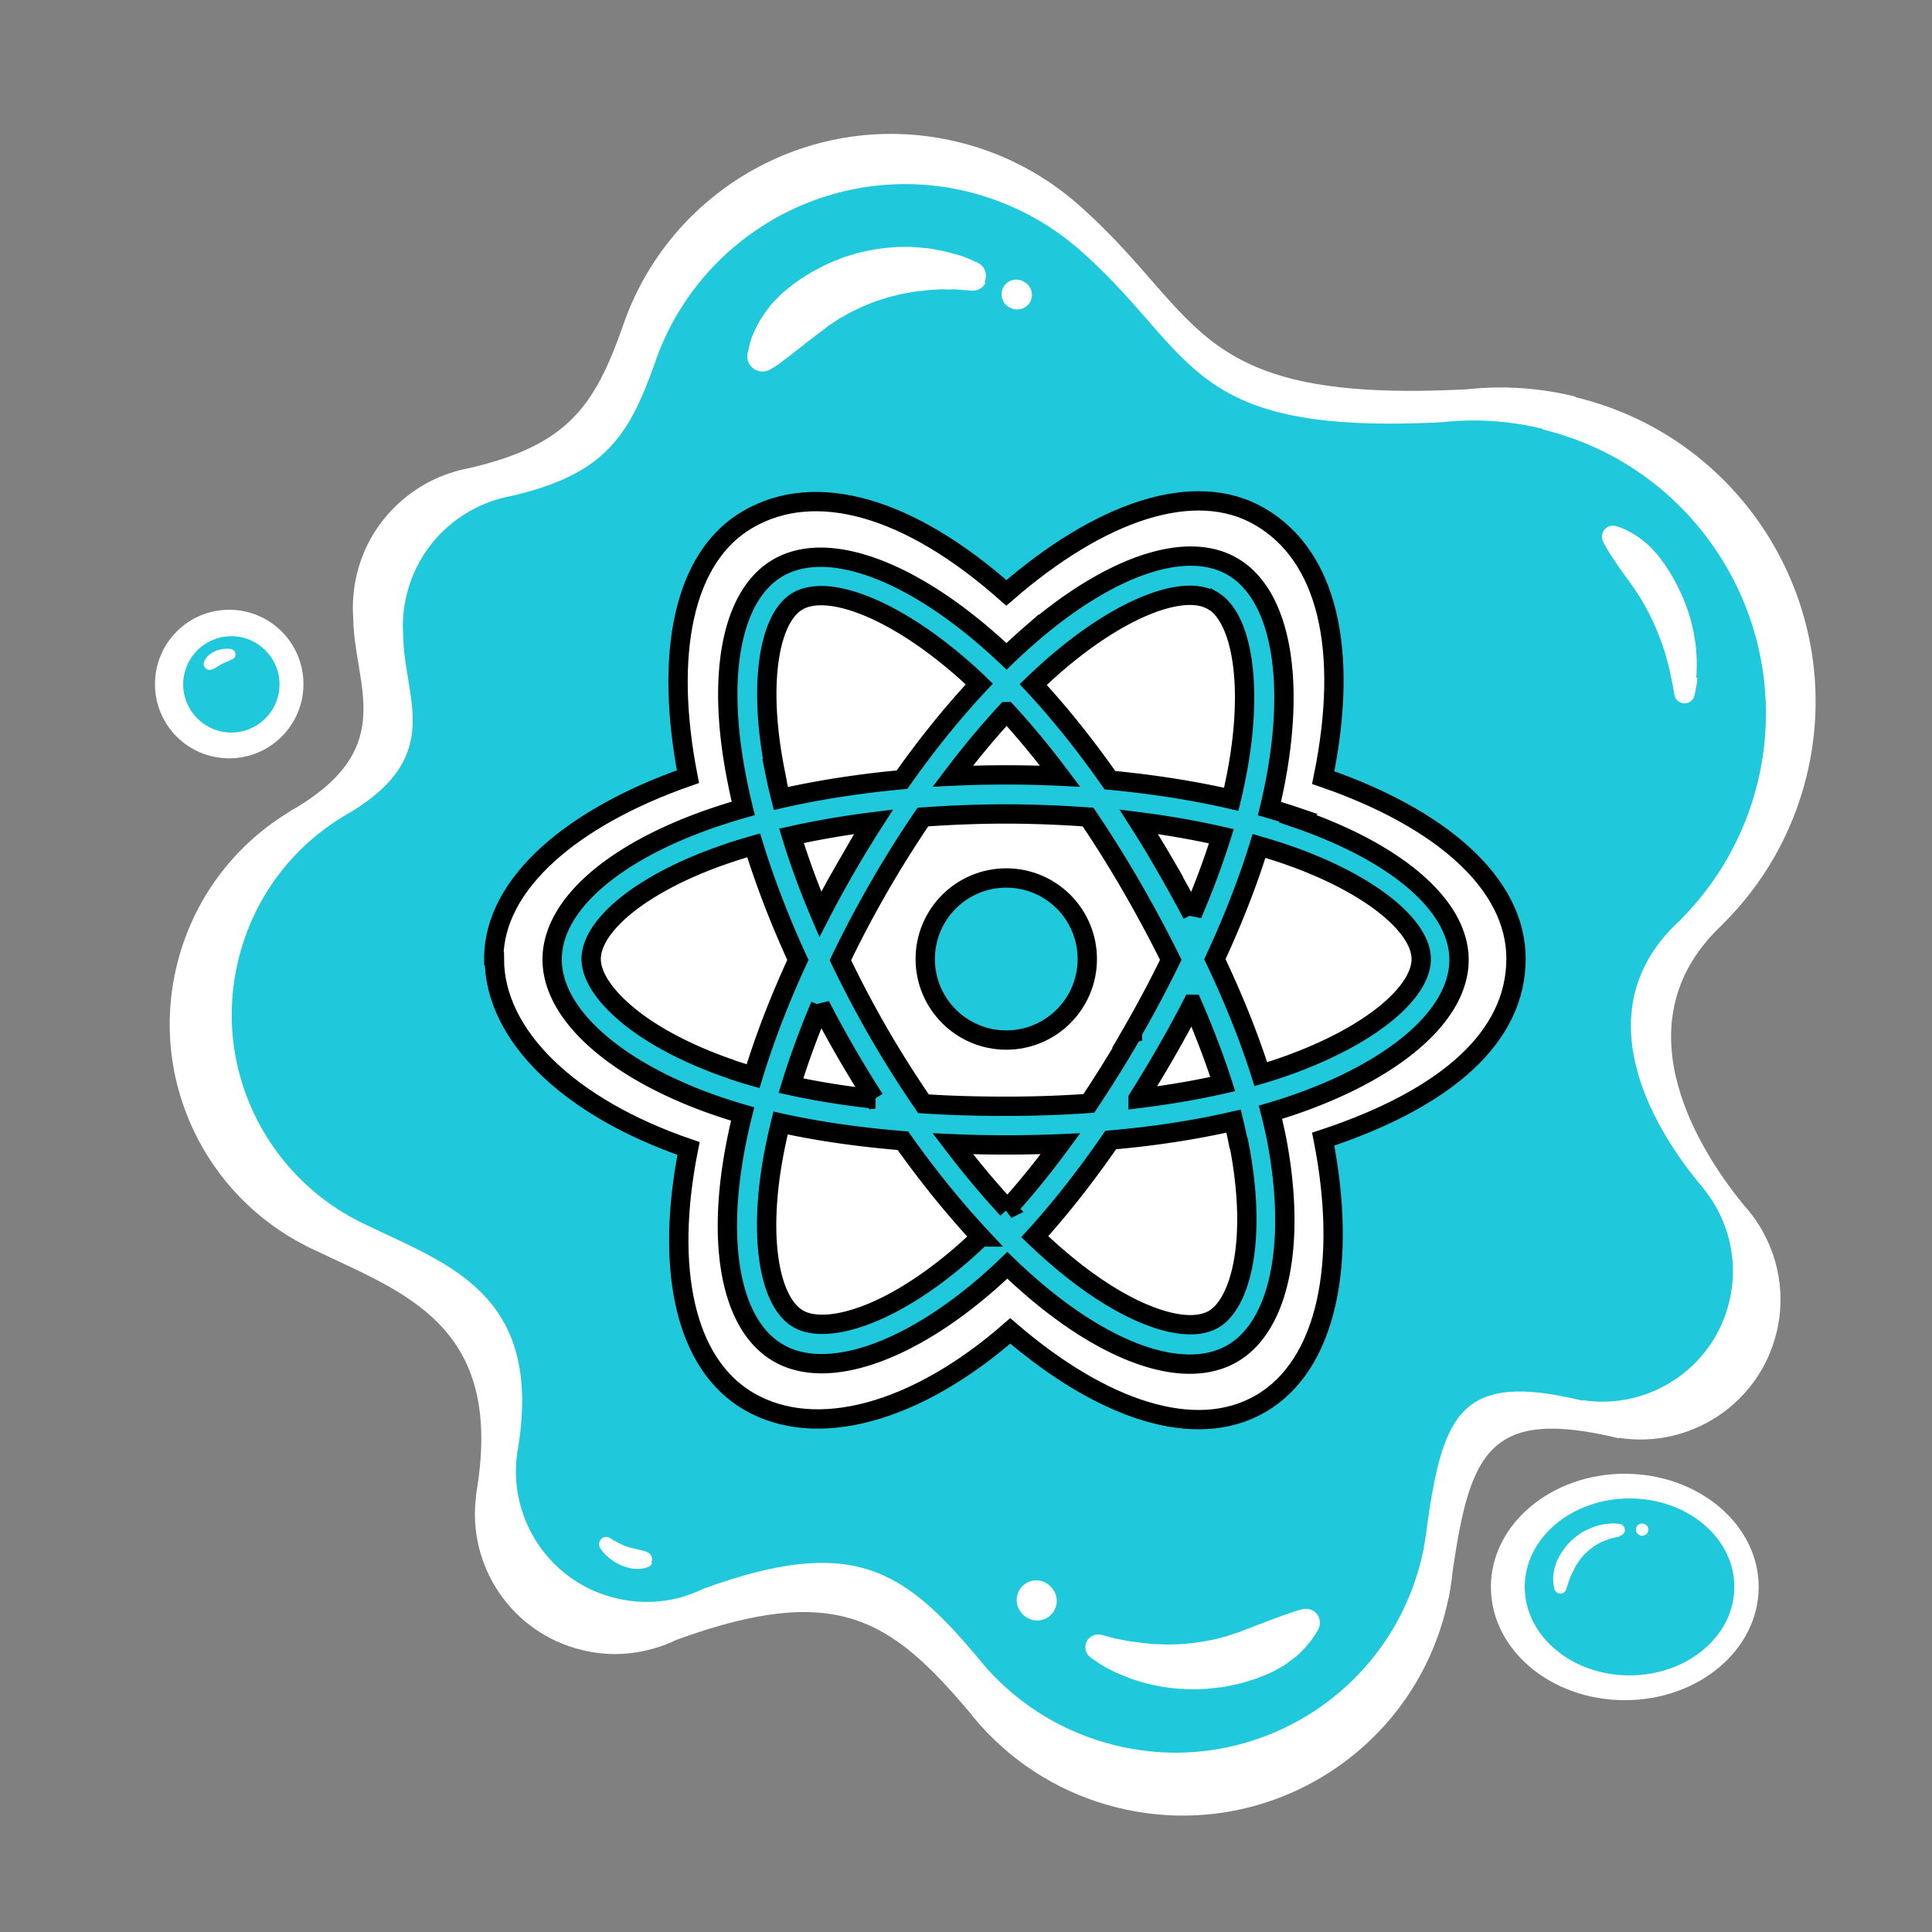 <svg xmlns="http://www.w3.org/2000/svg" width="100" height="100" xmlns:xlink="http://www.w3.org/1999/xlink">
  <rect width="100%" height="100%" fill="#808080" stroke="none"/>
  <path fill="none" d="M-1-1h102v102H-1z"/>
  <g fill="#fff">
    <path d="M15.706 35.403c0-2.122-1.72-3.842-3.842-3.842s-3.842 1.72-3.842 3.85 1.72 3.84 3.842 3.84 3.842-1.72 3.842-3.84m68.4 40.87c-3.832 0-6.937 2.63-6.937 5.86 0 3.24 3.1 5.86 6.93 5.86 3.83 0 6.93-2.62 6.93-5.86 0-3.23-3.11-5.86-6.94-5.86m-.95 2.59" clip-path="url(#a)"/>
    <path d="M81.516 20.52c-1.354-.33-2.71-.48-4.04-.464h-.02c-.52.006-1.037.04-1.55.095-14.174.73-13.563-3.68-19.855-9.35-.08-.08-.18-.16-.27-.24l-.33-.28c-1.65-1.36-3.63-2.39-5.86-2.93-7.46-1.82-14.97 2.43-17.37 9.58-1.46 4.11-2.85 6.12-7.94 7.3-2.76.51-5.1 2.58-5.81 5.48-.18.76-.24 1.51-.19 2.25.04 3.5 2.33 6.64-2.91 9.82-.16.09-.32.18-.48.28l-.01.01h.01c-2.78 1.71-4.91 4.48-5.74 7.9-1.44 5.91 1.46 11.86 6.66 14.5h-.01c.04.02.07.03.1.05.11.06.22.11.34.16 4.66 2.24 9.81 3.88 8.45 12.37-.02.12-.04.24-.05.36v.03c-.47 3.62 1.85 7.08 5.47 7.96 1.24.31 2.48.27 3.63-.05h.01c.44-.12.87-.28 1.28-.48 8.23-2.99 11.06-1.08 15.14 3.74.2.26.41.5.62.74l.01.01c1.82 2.01 4.24 3.52 7.08 4.21 7.54 1.84 15.13-2.78 16.97-10.31.05-.18.08-.36.12-.53l.01.01.03-.18c.08-.42.14-.84.18-1.26.9-6.11 1.87-8.49 8.62-6.85l-.02-.03c3.68.58 7.26-1.75 8.16-5.44.55-2.24-.02-4.5-1.34-6.19-.11-.14-.22-.27-.34-.4-2.71-3.31-6.36-9.68-1.09-14.56h-.01c2.06-2.04 3.6-4.65 4.34-7.67 2.12-8.7-3.21-17.47-11.91-19.59m8.7 13.82" clip-path="url(#a)"/>
  </g>
  <g fill="#1fc8db">
    <defs stroke="#fff" stroke-width="0" transform="translate(.425 .18)">
      <path id="b" d="M0 0h100v100H0z"/>
    </defs>
    <clipPath id="a" stroke="#fff" stroke-width="0" transform="translate(.425 .18)">
      <use x="-2.347" y="2.698" xlink:href="#b"/>
    </clipPath>
    <path d="M14.468 35.423c0-1.377-1.116-2.493-2.493-2.493s-2.493 1.116-2.493 2.493 1.116 2.493 2.493 2.493 2.493-1.116 2.493-2.493m-2.602-1.218l-.064.024c-.1.03-.224.09-.34.15-.115.06-.216.14-.31.19-.09.05-.174.08-.174.08l-.036.01c-.162.05-.334-.04-.386-.2-.015-.05-.018-.1-.01-.14 0 0 .02-.12.117-.25.046-.07.114-.14.195-.2.082-.06.177-.12.276-.16.1-.05.204-.08.303-.1.1-.02.194-.03.274-.03h.12c.04 0 .07 0 .08.01l.06.01c.16.03.25.19.21.34-.02.1-.1.17-.19.2l-.06.02c-.02 0-.04.01-.05.02m72.46 43.38c-2.99 0-5.42 2.05-5.42 4.58 0 2.53 2.43 4.58 5.42 4.58 3 0 5.43-2.05 5.43-4.58 0-2.53-2.42-4.58-5.42-4.58m-.54 1.98l-.2.04-.11.02-.1.03c-.07.02-.15.04-.24.08l-.14.05c-.05.02-.1.04-.15.07-.05.02-.1.04-.15.08l-.16.09c-.1.07-.2.14-.29.22-.1.07-.18.17-.28.25-.07.1-.17.19-.23.29-.08.09-.13.2-.2.3-.05.11-.11.2-.15.3-.02.05-.05.09-.07.14-.02.04-.04.09-.06.14-.04.08-.07.17-.09.24l-.04.11-.02.09c-.04.11-.07.18-.07.18l-.01.04c-.07.16-.25.23-.41.16-.09-.04-.16-.12-.18-.21 0 0-.02-.08-.05-.23-.01-.08-.02-.17-.02-.27 0-.11 0-.23.03-.36l.04-.2.06-.21c.04-.15.12-.29.19-.43.09-.14.17-.29.28-.42.1-.14.22-.26.34-.39.14-.11.26-.23.41-.32.13-.11.29-.18.43-.25.15-.07.29-.13.43-.17l.208-.06.19-.04c.12-.02.25-.03.353-.04l.15-.01.11.01.21.02c.17.01.29.17.28.34-.017.14-.12.25-.25.27m1.16.01c-.04 0-.08-.01-.117-.03l-.02-.01c-.16-.06-.24-.24-.18-.4.06-.16.24-.24.4-.18l.03.01c.16.06.24.24.17.4-.04.12-.16.19-.28.19M79.86 22.2c-1.26-.31-2.52-.45-3.765-.436h-.02c-.48.01-.96.04-1.44.09-13.23.68-12.66-3.44-18.53-8.726l-.25-.22c-.1-.09-.203-.17-.31-.26-1.542-1.27-3.39-2.22-5.463-2.73-6.96-1.69-13.972 2.27-16.21 8.94l-.003.004c-1.36 3.83-2.66 5.7-7.4 6.81-2.57.47-4.76 2.4-5.42 5.11-.17.7-.23 1.403-.18 2.09.03 3.26 2.17 6.19-2.71 9.16-.15.082-.3.17-.45.26l-.01.01c-2.6 1.595-4.58 4.174-5.36 7.37-1.35 5.51 1.36 11.062 6.21 13.53h-.01l.09.042.31.15c4.34 2.086 9.15 3.616 7.88 11.54-.03.11-.04.223-.06.335v.02c-.44 3.37 1.72 6.61 5.1 7.43 1.15.28 2.31.25 3.38-.04.41-.12.81-.27 1.18-.45 7.68-2.79 10.32-1.01 14.125 3.49.19.23.38.47.58.69l.01.01c1.7 1.87 3.96 3.28 6.6 3.92 7.03 1.72 14.11-2.59 15.83-9.62.04-.16.07-.33.11-.5l.01.01.02-.17c.072-.39.13-.78.17-1.17.83-5.71 1.74-7.93 8.04-6.39l-.02-.03c3.44.54 6.772-1.64 7.61-5.08.51-2.09-.02-4.19-1.25-5.77-.1-.13-.2-.25-.31-.38-2.537-3.08-5.94-9.03-1.02-13.57 1.92-1.91 3.36-4.35 4.05-7.16 1.97-8.12-3-16.3-11.12-18.28m-46.1 58.68c-.04.08-.1.14-.17.18 0 0-.17.09-.44.11-.14.02-.3.01-.467-.02-.17-.03-.34-.086-.51-.15-.08-.04-.166-.08-.245-.12-.08-.04-.152-.09-.223-.138-.14-.1-.26-.205-.357-.3-.045-.047-.09-.098-.127-.14l-.09-.11-.06-.09c-.11-.175-.06-.406.11-.518.13-.09.29-.08.41 0l.09.06c.02.02.06.04.09.05l.11.06c.17.1.39.21.63.29.06.01.12.04.18.05.06.01.12.02.17.04.11.02.22.05.31.07.09.02.17.04.23.06s.09.04.09.04l.04.02c.2.09.28.32.19.52m17.3-66.24c-.13.27-.41.43-.7.41 0 0-.21-.01-.56-.04l-.29-.03c-.1 0-.2.01-.31.01-.11 0-.22 0-.34-.01-.13 0-.26.01-.4.02s-.28.01-.42.03c-.15.02-.3.03-.45.05-.16.01-.31.04-.47.07-.16.03-.32.05-.48.09-.32.08-.66.15-.98.27-.33.09-.65.24-.98.37-.32.15-.63.29-.92.47l-.23.12-.21.14c-.14.09-.28.18-.41.27-.25.21-.51.38-.74.57-.11.093-.24.18-.35.262-.11.09-.21.18-.32.26-.22.16-.41.32-.58.454l-.26.19c-.08.06-.15.12-.22.17-.14.1-.25.18-.34.23-.08.053-.13.08-.13.08l-.09.05c-.38.2-.85.06-1.06-.32-.08-.14-.11-.3-.09-.46 0 0 0-.06.03-.16.02-.11.06-.26.11-.46.03-.095.06-.204.1-.32l.16-.354c.12-.25.262-.54.47-.81.094-.15.21-.29.32-.44.12-.14.25-.28.394-.42.27-.295.61-.54.95-.8.17-.12.36-.24.55-.36.09-.057.19-.12.28-.17l.3-.16c.2-.1.4-.22.61-.3.213-.09.426-.17.64-.26.215-.08.44-.14.655-.206.22-.07.44-.114.66-.16.44-.1.88-.14 1.3-.18.22-.02.43-.014.63-.02s.41 0 .6.02l.56.05c.19.017.36.06.52.087.17.03.32.06.48.1.16.04.3.08.44.12l.38.11c.11.04.19.08.28.11.33.14.51.23.51.23.36.17.52.606.35.97m1.25 1.31c-.36-.21-.48-.68-.27-1.04.21-.36.68-.48 1.04-.27l.055.03c.36.21.48.68.27 1.04-.14.24-.4.37-.66.37-.13 0-.27-.033-.39-.104l-.06-.03zm2.14 67.74c-.2.17-.44.25-.67.25-.28 0-.57-.12-.77-.344l-.04-.05c-.37-.42-.325-1.06.095-1.43.422-.37 1.062-.33 1.43.09l.045.05c.37.42.33 1.06-.09 1.43m13.9.67s-.02.04-.07.13c-.05.08-.12.2-.23.36-.05.07-.11.16-.18.24-.07.09-.15.17-.23.268-.17.187-.37.397-.63.578-.12.1-.25.19-.39.29-.14.09-.29.18-.45.26-.31.186-.67.314-1.03.456-.186.068-.38.12-.57.18-.1.03-.19.06-.29.084l-.3.065c-.2.04-.4.09-.61.12-.206.02-.41.05-.62.07-.205.027-.41.03-.62.04-.205.01-.41.01-.615-.006-.41-.01-.804-.05-1.19-.11-.19-.02-.38-.07-.56-.11-.18-.04-.36-.075-.53-.13l-.49-.15c-.154-.047-.3-.12-.44-.17l-.41-.17c-.13-.06-.25-.12-.37-.18l-.31-.17c-.09-.05-.16-.1-.23-.14-.276-.19-.43-.3-.43-.3-.3-.21-.37-.625-.16-.92.16-.225.44-.32.7-.26 0 0 .186.04.5.13.08.02.17.05.26.07.09.015.18.03.28.05.1.02.204.04.31.065l.364.05c.25.04.52.07.81.1.14.02.29.02.44.02.15 0 .3.02.46.02.15-.01.31-.01.47-.01.16 0 .32-.03.48-.035.16-.01.32-.02.48-.05.16-.03.32-.04.48-.07.32-.06.638-.12.946-.21l.23-.06.22-.08c.15-.05.3-.09.44-.14.28-.12.56-.21.814-.32.13-.05.26-.09.383-.14.12-.05.24-.1.354-.14.24-.08.45-.17.65-.24.1-.036.194-.07.284-.09.09-.04.17-.07.24-.09.15-.05.27-.09.36-.11.09-.03.14-.04.14-.04l.08-.013c.39-.07.76.18.83.57.03.15.01.3-.05.43m19.6-49.2l-.025.28c-.01.08-.03.15-.04.21l-.08.41c-.06.288-.34.47-.623.41-.22-.043-.38-.22-.417-.42 0 0-.03-.15-.07-.41-.02-.064-.02-.14-.04-.213-.02-.07-.03-.15-.05-.23-.02-.08-.04-.17-.05-.26l-.07-.29c-.05-.202-.11-.42-.17-.65-.06-.23-.15-.46-.23-.703-.098-.234-.18-.484-.29-.73-.098-.25-.23-.484-.34-.73-.13-.234-.25-.475-.39-.7-.13-.23-.28-.44-.42-.65-.15-.2-.28-.404-.426-.59l-.38-.54-.32-.472c-.09-.15-.17-.28-.24-.39-.13-.22-.2-.37-.2-.37l-.02-.04c-.125-.29.004-.62.29-.75.12-.058.25-.06.37-.03 0 0 .16.04.43.15.14.06.29.14.464.24.17.104.364.23.55.385.1.08.193.16.293.25.09.1.183.19.28.3.1.103.19.21.28.333l.27.364c.16.26.343.52.49.81.16.28.295.58.43.88.12.3.24.605.33.914.1.3.163.61.23.91.05.3.1.59.12.86.02.28.04.54.033.78 0 .24-.005.47-.025.67" clip-path="url(#a)"/>
  </g>
  <g stroke="null">
    <path fill="#FFF" d="M25.588 49.62c0 3.993 3.9 7.722 10.05 9.824-1.23 6.18-.22 11.163 3.145 13.104 3.46 1.996 8.615.615 13.507-3.662 4.77 4.104 9.59 5.72 12.953 3.772 3.456-2 4.507-7.32 3.246-13.695 6.4-2.118 9.98-5.297 9.98-9.344 0-3.91-3.91-7.28-9.98-9.37 1.36-6.64.21-11.5-3.3-13.52-3.38-1.95-8.26-.25-13.1 3.96-5.04-4.47-9.87-5.84-13.37-3.81-3.38 1.95-4.34 7.02-3.11 13.32-5.94 2.07-10.05 5.52-10.05 9.41z"/>
    <path fill="#1fc8db" d="M67.218 42.328a31.463 31.463 0 0 0-1.512-.476 28.58 28.58 0 0 0 .233-1.03c1.14-5.557.39-10.033-2.16-11.506-2.45-1.413-6.46.06-10.51 3.582a31.416 31.416 0 0 0-1.17 1.073 28.597 28.597 0 0 0-.78-.71c-4.24-3.76-8.5-5.35-11.05-3.87-2.45 1.42-3.18 5.63-2.14 10.89a31.37 31.37 0 0 0 .34 1.56c-.6.17-1.19.36-1.74.55-4.97 1.74-8.15 4.45-8.15 7.27 0 2.91 3.41 5.83 8.59 7.6a26.698 26.698 0 0 0 1.27.4 30.725 30.725 0 0 0-.37 1.68c-.99 5.18-.22 9.28 2.22 10.69 2.52 1.46 6.75-.04 10.87-3.64.32-.28.65-.58.98-.9a30.835 30.835 0 0 0 1.27 1.16c3.99 3.44 7.93 4.82 10.37 3.41 2.52-1.46 3.33-5.87 2.27-11.24-.09-.41-.18-.83-.29-1.25.3-.09.59-.18.87-.27 5.38-1.78 8.89-4.67 8.89-7.62 0-2.83-3.28-5.56-8.35-7.31z"/>
    <path fill="#FFF" d="M66.05 55.352c-.257.085-.52.167-.79.246-.594-1.88-1.396-3.882-2.378-5.95.937-2.018 1.708-3.993 2.286-5.863.48.14.947.286 1.397.44 4.346 1.497 6.997 3.71 6.997 5.413 0 1.816-2.863 4.173-7.512 5.714zm-1.93 3.822c.47 2.374.538 4.52.227 6.2-.28 1.507-.843 2.512-1.538 2.915-1.48.85-4.65-.26-8.06-3.2-.4-.34-.79-.7-1.19-1.08 1.32-1.45 2.64-3.13 3.93-5 2.27-.2 4.41-.53 6.36-.98.09.38.18.76.25 1.13zM44.614 68.14c-1.446.512-2.598.526-3.294.125-1.483-.855-2.1-4.153-1.26-8.578a28.79 28.79 0 0 1 .344-1.56c1.924.426 4.054.732 6.33.917 1.3 1.83 2.66 3.51 4.032 4.98a24.707 24.707 0 0 1-.895.825c-1.82 1.59-3.64 2.72-5.25 3.29zm-6.775-12.8c-2.29-.782-4.19-1.8-5.48-2.91-1.17-.997-1.76-1.988-1.76-2.792 0-1.71 2.55-3.89 6.8-5.374a28.95 28.95 0 0 1 1.61-.51c.59 1.913 1.36 3.912 2.29 5.933-.95 2.052-1.73 4.082-2.32 6.016a24.717 24.717 0 0 1-1.16-.362zm2.27-15.458c-.89-4.512-.3-7.915 1.18-8.768 1.57-.91 5.04.387 8.7 3.64.23.206.47.424.7.65-1.37 1.464-2.72 3.133-4 4.95-2.21.205-4.33.534-6.27.975a29.418 29.418 0 0 1-.33-1.45zm20.26 5.002a63.81 63.81 0 0 0-1.43-2.35c1.5.19 2.93.442 4.28.75-.41 1.297-.91 2.654-1.51 4.044a69.93 69.93 0 0 0-1.35-2.444zm-8.26-8.047c.92 1.003 1.85 2.122 2.76 3.337a59.084 59.084 0 0 0-5.55-.002c.91-1.203 1.84-2.32 2.78-3.335zm-8.32 8.06a59.29 59.29 0 0 0-1.33 2.43c-.59-1.386-1.09-2.748-1.49-4.064 1.34-.3 2.77-.545 4.26-.73a58.99 58.99 0 0 0-1.44 2.365zm1.48 11.99c-1.54-.17-2.99-.403-4.33-.695.41-1.34.92-2.73 1.52-4.146a58.928 58.928 0 0 0 1.33 2.43 59.297 59.297 0 0 0 1.47 2.412zm6.88 5.694c-.95-1.02-1.9-2.16-2.83-3.38.9.04 1.81.06 2.74.06.95 0 1.9-.02 2.83-.06-.92 1.25-1.84 2.38-2.76 3.39zm9.57-10.6c.62 1.43 1.15 2.82 1.57 4.13-1.36.31-2.84.56-4.38.75a70.162 70.162 0 0 0 1.44-2.39 63.738 63.738 0 0 0 1.36-2.49zm-3.1 1.49a65.785 65.785 0 0 1-2.26 3.64c-1.4.1-2.84.15-4.31.15-1.46 0-2.88-.04-4.25-.13a56.913 56.913 0 0 1-2.3-3.64 56.4 56.4 0 0 1-2-3.79 56.927 56.927 0 0 1 2-3.79 56.384 56.384 0 0 1 2.27-3.62c1.39-.1 2.83-.16 4.27-.16 1.45 0 2.89.06 4.28.16a60.427 60.427 0 0 1 2.26 3.62 65.772 65.772 0 0 1 2.02 3.77 60.448 60.448 0 0 1-2.02 3.8zm4.13-22.4c1.57.91 2.18 4.57 1.19 9.36a26.508 26.508 0 0 1-.21.94c-1.95-.45-4.07-.78-6.28-.99-1.29-1.84-2.63-3.51-3.97-4.95a29.5 29.5 0 0 1 1.08-.99c3.47-3.02 6.71-4.21 8.18-3.36z"/>
    <path fill="#1fc8db" d="M52.084 45.444c2.317 0 4.194 1.878 4.194 4.194 0 2.317-1.877 4.195-4.194 4.195-2.316 0-4.194-1.878-4.194-4.195 0-2.316 1.878-4.194 4.194-4.194"/>
  </g>
</svg>
